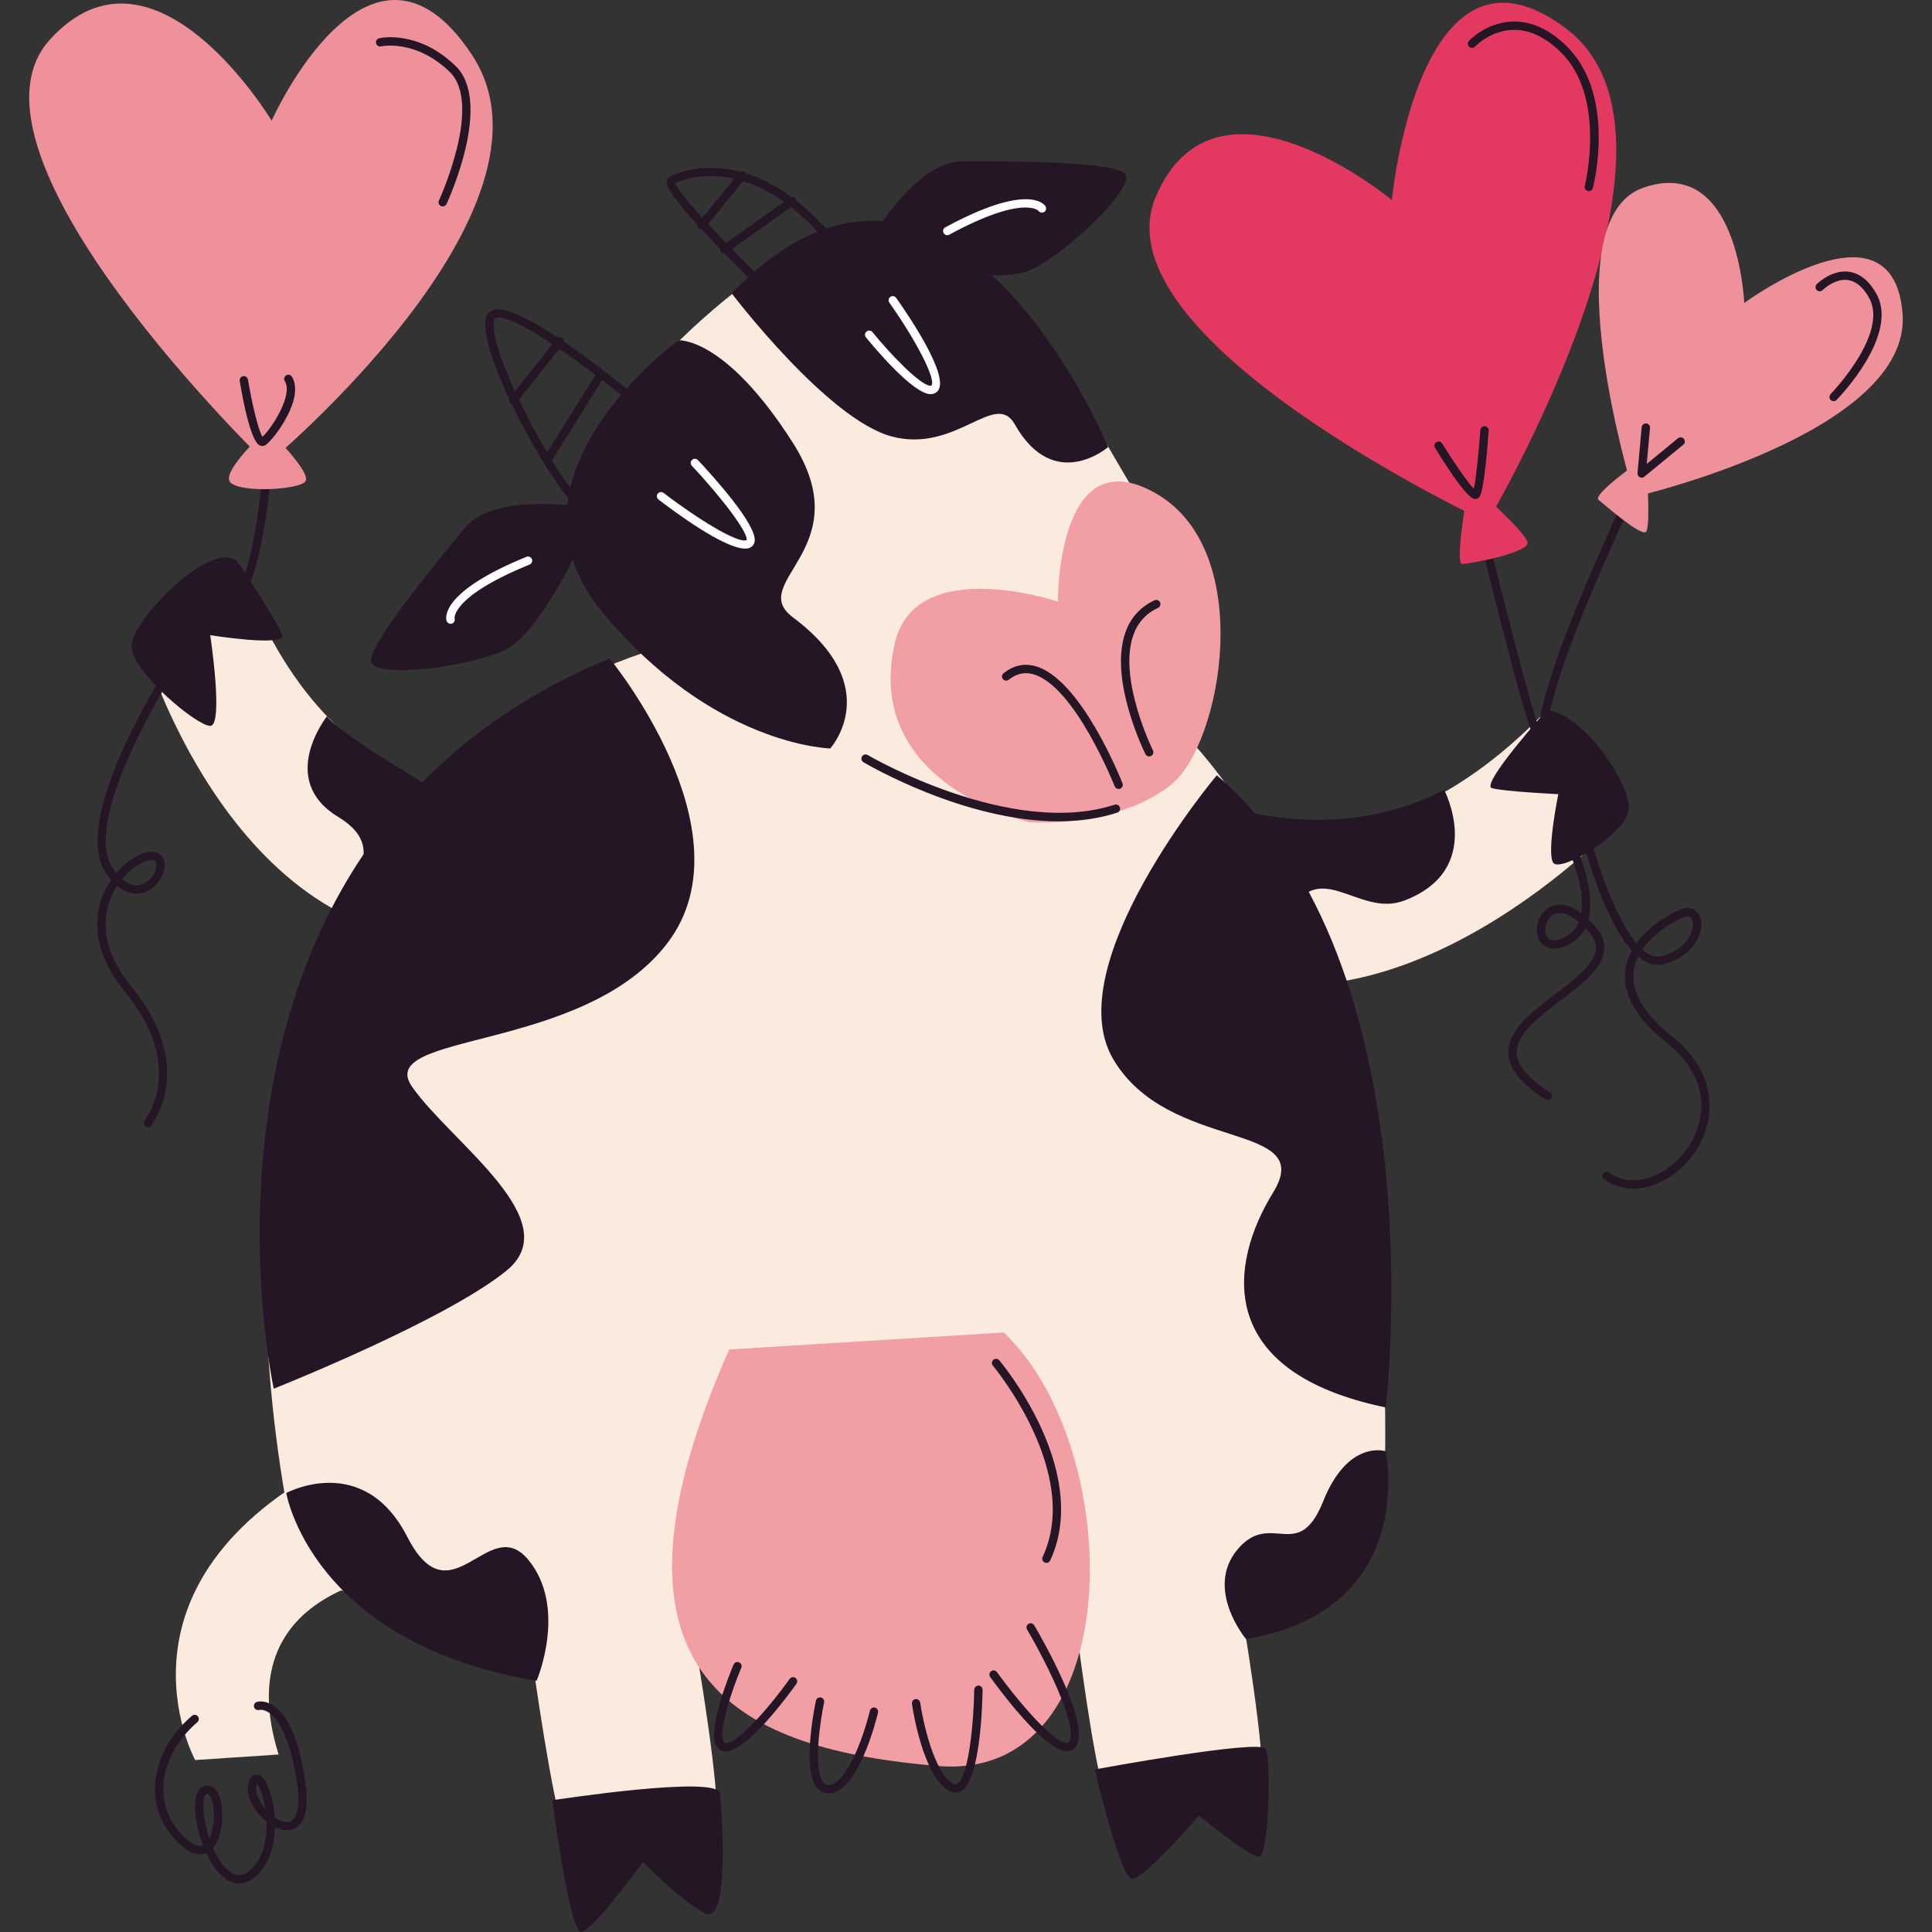 <?xml version="1.0" encoding="UTF-8"?>
<!-- Generator: Adobe Illustrator 25.2.0, SVG Export Plug-In . SVG Version: 6.00 Build 0)  -->
<svg xmlns="http://www.w3.org/2000/svg" xmlns:xlink="http://www.w3.org/1999/xlink" version="1.1" id="Capa_1" x="0px" y="0px" viewBox="0 0 512 512" style="enable-background:new 0 0 512 512;" xml:space="preserve" width="512" height="512">
<rect x="0" y="0" width="512" height="512" fill="#333333" stroke="none"/>
<g>
	<path style="fill:#FBEADE;" d="M366.686,397.873c0,0,15.435-244.412-138.565-235.506C13.085,174.803,80.359,419.363,80.359,419.363   S295.915,469.197,366.686,397.873z"/>
	<path style="fill:#FBEADE;" d="M312.149,212.581c0,0,45.951,29.738,97.701-24.32l17.297,31.126c0,0-63.722,66.801-119.249,31.424   L312.149,212.581z"/>
	<path style="fill:#FBEADE;" d="M141.656,212.099c0,0-54.184,7.741-78.512-63.031l-24.328,24.328c0,0,25.433,84.041,90.676,75.194   L141.656,212.099z"/>
	<path style="fill:#FBEADE;" d="M177.042,395.661c0,0,17.693,89.938,11.795,91.413s-33.358-0.553-37.781,0.922   c-4.423,1.474-15.297-87.911-15.297-87.911L177.042,395.661z"/>
	<path style="fill:#FBEADE;" d="M321.533,385.341c0,0,17.693,89.938,11.795,91.413c-5.898,1.474-34.648-0.737-39.072,0.737   c-4.423,1.474-14.007-87.727-14.007-87.727L321.533,385.341z"/>
	<path style="fill:#FBEADE;" d="M112.168,416.303c0,0-53.078,1.474-38.334,48.655l-22.116,1.474c0,0-26.539-48.655,41.283-81.092   L112.168,416.303z"/>
	<path style="fill:#251626;" d="M161.561,174.502c0,0,37.597,45.706,15.481,75.194c-22.116,29.488-78.143,23.59-67.822,38.334   s41.283,35.386,25.065,48.655c-16.218,13.27-61.74,31.331-61.74,31.331S41.028,224.263,161.561,174.502z"/>
	<path style="fill:#251626;" d="M322.454,205.464c0,0-42.205,50.13-27.461,75.194c14.744,25.065,54.184,16.218,42.389,35.386   c-11.795,19.167-15.481,47.549,29.857,56.949C367.239,372.993,381.43,255.594,322.454,205.464z"/>
	<path style="fill:#F19EA5;" d="M193.253,357.627l72.736-4.5c32.6,30.814,33.281,119.23-17.549,114.873   S154.041,446.216,193.253,357.627z"/>
	<path style="fill:#251626;" d="M192.302,464.148c-0.257,0-0.502-0.03-0.736-0.094c-0.803-0.219-1.436-0.763-1.83-1.574   c-2.259-4.648,3.959-19.661,4.676-21.358c0.238-0.563,0.886-0.826,1.448-0.589c0.563,0.238,0.826,0.886,0.589,1.448   c-2.555,6.053-6.096,16.708-4.723,19.532c0.145,0.297,0.295,0.373,0.423,0.407c2.59,0.725,10.892-8.274,17.119-16.993   c0.357-0.496,1.046-0.61,1.542-0.257c0.497,0.354,0.612,1.045,0.257,1.542C208.854,449.308,197.956,464.146,192.302,464.148z"/>
	<path style="fill:#251626;" d="M219.544,475.256c-1.222,0-2.288-0.518-3.082-1.498c-3.939-4.859-0.624-21.21-0.233-23.059   c0.126-0.596,0.708-0.978,1.311-0.853c0.597,0.126,0.979,0.714,0.853,1.311c-1.001,4.736-2.991,17.781-0.213,21.208   c0.38,0.47,0.801,0.679,1.364,0.679c4.567,0,9.16-12.08,10.982-19.694c0.144-0.594,0.746-0.952,1.333-0.819   c0.594,0.143,0.96,0.739,0.819,1.333C232.153,456.055,227.337,475.256,219.544,475.256z"/>
	<path style="fill:#251626;" d="M253.231,475.113c-0.477,0-1.017-0.118-1.607-0.432c-7.112-3.794-9.839-22.36-9.952-23.148   c-0.086-0.605,0.334-1.165,0.938-1.252c0.604-0.092,1.165,0.334,1.252,0.938c0.725,5.064,3.718,18.798,8.803,21.509   c0.487,0.261,0.755,0.177,0.975,0.049c3.061-1.806,4.412-16.287,4.544-24.992c0.01-0.605,0.502-1.089,1.106-1.089   c0.005,0,0.011,0,0.017,0c0.61,0.01,1.097,0.512,1.089,1.123c-0.06,3.966-0.614,23.903-5.633,26.862   C254.377,474.91,253.858,475.113,253.231,475.113z"/>
	<path style="fill:#251626;" d="M282.721,464.101c-5.807,0-17.925-16.37-20.308-19.67c-0.357-0.496-0.246-1.187,0.248-1.544   c0.496-0.36,1.186-0.247,1.544,0.248c5.258,7.279,14.888,18.755,18.484,18.755c0.021,0,0.04-0.001,0.06-0.001   c0.237-0.01,0.421-0.075,0.606-0.376c2.349-3.816-5.608-20.226-11.175-29.673c-0.31-0.526-0.135-1.204,0.391-1.514   c0.525-0.31,1.203-0.137,1.514,0.391c1.543,2.619,14.965,25.762,11.153,31.956c-0.551,0.895-1.383,1.388-2.407,1.425   C282.796,464.1,282.758,464.101,282.721,464.101z"/>
	<path style="fill:#251626;" d="M290.112,468.924c0,0,43.978-8.161,45.338-5.441c1.36,2.72,0.907,28.563-1.814,28.563   c-2.72,0-15.868-10.881-15.868-10.881s-14.508,16.775-17.682,16.775S290.112,468.924,290.112,468.924z"/>
	<path style="fill:#251626;" d="M146.389,477.085c0,0,43.978-6.801,44.431-1.814s2.72,35.364-4.08,31.737   c-6.801-3.627-16.322-13.601-16.322-13.601s-13.148,18.135-16.322,18.589S146.389,477.085,146.389,477.085z"/>
	<path style="fill:#251626;" d="M409.85,188.26c0,0-17.653,19.696-14.48,20.603c3.174,0.907,17.597,1.6,17.597,1.6   s-3.162,15.448-1.349,18.169s18.589-7.254,19.949-13.601S419.416,188.693,409.85,188.26z"/>
	<path style="fill:#251626;" d="M63.144,149.068c0,0,10.704,16.09,11.611,19.264c0.907,3.174-19.042,0-19.042,0   s3.627,24.029,0,24.029s-20.402-14.055-20.856-20.856C34.404,164.705,56.521,142.046,63.144,149.068z"/>
	<path style="fill:#251626;" d="M408.208,197.592c-1.306,0-2.834-2.107-13.015-42.71c-5.208-20.77-10.182-41.84-10.232-42.051   c-0.139-0.594,0.228-1.19,0.823-1.33c0.594-0.137,1.189,0.229,1.33,0.823c6.629,28.107,16.739,69.052,20.621,80.408   c2.072-15.116,14.482-42.604,22.091-59.455c2.058-4.559,3.836-8.497,4.951-11.172c0.235-0.564,0.883-0.828,1.446-0.595   c0.564,0.234,0.83,0.882,0.595,1.446c-1.127,2.705-2.911,6.656-4.976,11.231c-8.058,17.846-21.543,47.714-22.171,61.532   c-0.053,1.162-0.47,1.788-1.241,1.861C408.357,197.584,408.282,197.592,408.208,197.592z"/>
	<path style="fill:#251626;" d="M410.167,291.554c-0.203,0-0.408-0.056-0.593-0.173c-6.458-4.11-9.68-8.109-9.849-12.224   c-0.249-6.098,6.214-10.998,12.464-15.735c5.087-3.856,10.346-7.843,10.724-11.794c0.153-1.603-0.491-3.183-1.971-4.832   c-0.28-0.312-0.558-0.609-0.834-0.892c-0.929,1.875-2.342,3.326-4.222,4.329c-5.03,2.684-7.214,0.106-7.761-0.748   c-1.63-2.54-0.785-6.627,1.772-8.574c1.266-0.964,4.38-2.431,9.127,1.09c1.463-9.065-6.142-22.854-6.223-22.999   c-0.298-0.533-0.107-1.207,0.427-1.504c0.533-0.297,1.206-0.106,1.504,0.427c0.364,0.651,8.736,15.842,6.213,25.7   c0.531,0.503,1.079,1.066,1.644,1.695c1.89,2.105,2.74,4.299,2.527,6.521c-0.471,4.917-5.871,9.011-11.59,13.345   c-5.797,4.394-11.792,8.938-11.589,13.882c0.134,3.293,3.104,6.808,8.826,10.449c0.515,0.328,0.667,1.012,0.339,1.527   C410.89,291.373,410.532,291.554,410.167,291.554z M413.347,241.971c-0.785,0-1.493,0.23-2.109,0.699   c-1.757,1.338-2.157,4.209-1.252,5.621c1.076,1.673,3.507,0.713,4.859-0.01c1.674-0.892,2.842-2.194,3.553-3.964   C416.53,242.769,414.808,241.971,413.347,241.971z"/>
	<path style="fill:#251626;" d="M432.877,315.02c-2.649,0-5.297-0.748-7.748-2.471c-0.499-0.351-0.62-1.041-0.269-1.541   c0.351-0.499,1.041-0.62,1.541-0.269c6.808,4.783,15.546,0.582,20.315-5.801c5.32-7.121,7.243-18.837-4.84-28.421   c-8.31-6.591-12.045-13.209-11.101-19.671c0.258-1.771,0.856-3.418,1.681-4.933c-7.516-8.303-12.637-27.543-13.361-30.377   c-0.151-0.592,0.206-1.194,0.797-1.346c0.589-0.154,1.194,0.206,1.346,0.797c1.811,7.083,6.696,22.161,12.429,29.007   c3.308-4.602,8.547-7.709,11.684-8.964c2.164-0.867,3.519-0.112,4.132,0.416c1.259,1.085,1.694,3.064,1.165,5.289   c-0.775,3.258-3.761,7.279-9.817,8.792c-2.372,0.597-4.625-0.247-6.716-2.002c-0.559,1.137-0.963,2.352-1.152,3.64   c-0.821,5.626,2.64,11.554,10.287,17.619c12.472,9.892,11.617,22.937,5.238,31.477C444.758,311.254,438.817,315.02,432.877,315.02z    M435.229,251.628c1.655,1.476,3.363,2.177,5.066,1.755c5.094-1.274,7.576-4.533,8.201-7.16c0.325-1.365,0.145-2.583-0.458-3.104   c-0.51-0.442-1.297-0.262-1.866-0.036C443.751,244.051,438.362,247.06,435.229,251.628z"/>
	<path style="fill:#251626;" d="M63.353,499.151c-1.159,0-2.171-0.378-2.969-0.833c-2.269-1.292-4.229-4.039-5.713-7.249   c-1.519,0.67-3.776,0.623-6.789-2.103c-4.537-4.105-6.894-9.329-6.816-15.111c0.093-6.908,3.665-13.887,9.802-19.146   c0.464-0.398,1.163-0.344,1.558,0.12c0.398,0.463,0.344,1.161-0.12,1.558c-5.654,4.848-8.945,11.224-9.029,17.497   c-0.069,5.128,2.037,9.776,6.088,13.442c1.809,1.636,3.303,2.201,4.447,1.698c-1.707-4.488-2.503-9.434-1.985-12.478   c0.416-2.438,1.603-3.15,2.526-3.317c0.719-0.139,2.52-0.144,3.653,2.549c1.471,3.496,1.211,10.643-1.545,13.914   c1.313,3.004,3.047,5.583,5.016,6.704c1.565,0.891,3.103,0.664,4.705-0.694c4.011-3.409,4.575-9.187,4.456-12.932   c-3.067-2.466-5.727-6.773-4.808-10.22c0.388-1.454,1.076-2.221,2.045-2.281c1.257-0.071,2.293,1.071,3.229,3.397   c0.864,2.148,1.505,4.961,1.704,7.958c1.761,1.185,3.396,1.522,4.445,0.891c0.833-0.499,2.636-2.52,1.395-10.499   c-2.006-12.898-5.508-16.924-7.418-18.177c-1.458-0.956-2.501-0.7-2.543-0.687c-0.58,0.153-1.191-0.183-1.356-0.761   c-0.165-0.578,0.147-1.178,0.72-1.356c0.192-0.065,1.969-0.555,4.235,0.855c4.018,2.501,6.894,9.158,8.547,19.787   c1.064,6.842,0.241,11.127-2.445,12.735c-1.517,0.908-3.464,0.824-5.524-0.199c-0.116,4.957-1.556,10.031-5.251,13.172   C66.076,498.695,64.626,499.15,63.353,499.151z M54.849,475.396c-0.032,0-0.066,0.003-0.099,0.01   c-0.302,0.054-0.593,0.649-0.741,1.513c-0.413,2.421,0.191,6.444,1.481,10.253c1.412-2.812,1.622-7.823,0.479-10.536   C55.727,476.059,55.34,475.396,54.849,475.396z M68.104,472.696c-0.042,0.106-0.089,0.245-0.137,0.424   c-0.451,1.693,0.553,4.198,2.363,6.292C69.796,475.911,68.757,473.483,68.104,472.696z"/>
	<path style="fill:#251626;" d="M277.311,414.176c-0.157,0-0.316-0.033-0.468-0.105c-0.553-0.258-0.792-0.917-0.532-1.47   c10.436-22.297-12.943-50.398-13.18-50.679c-0.394-0.467-0.336-1.164,0.131-1.558c0.469-0.395,1.164-0.337,1.558,0.131   c0.252,0.297,6.2,7.391,10.9,17.471c6.283,13.474,7.179,25.775,2.593,35.572C278.125,413.941,277.727,414.176,277.311,414.176z"/>
	<path style="fill:#251626;" d="M86.657,189.816c0,0-13.336,16.793,2.964,26.672s-3.457,20.251,7.409,25.19   c10.866,4.939,21.239-30.623,21.239-30.623S90.114,194.756,86.657,189.816z"/>
	<path style="fill:#251626;" d="M382.72,209.334c0,0,11.058,21.01-10.505,29.304c-12.556,4.829-23.037-12.901-31.515,5.16   s-18.061-30.962-18.061-30.962S352.864,224.815,382.72,209.334z"/>
	<g>
		<path style="fill:#FBEADE;" d="M164.549,107.073c0,0,40.55-50.87,73.401-46.982s56.825,66.294,73.654,86.525    c16.829,20.231-24.274,68.547-34.47,68.869C266.94,215.807,113.573,179.669,164.549,107.073z"/>
		<path style="fill:#F19EA5;" d="M272.829,217.885c0,0-44.229-9.814-35.717-47.34c5.407-23.836,43.241-11.114,43.241-11.114    s-0.32-43.984,26.182-28.552c26.502,15.431,17.165,66.48,3.787,77.089C295.579,219.658,272.829,217.885,272.829,217.885z"/>
		<path style="fill:#251626;" d="M296.441,209.089c-0.441,0-0.857-0.266-1.029-0.701c-0.105-0.267-10.658-26.774-21.669-29.731    c-2.282-0.618-4.383-0.13-6.416,1.482c-0.478,0.38-1.174,0.298-1.553-0.179c-0.38-0.478-0.299-1.174,0.179-1.553    c2.582-2.049,5.395-2.682,8.364-1.885c12.081,3.247,22.706,29.924,23.153,31.057c0.224,0.568-0.056,1.211-0.624,1.434    C296.713,209.064,296.576,209.089,296.441,209.089z"/>
		<path style="fill:#251626;" d="M304.547,200.459c-0.407,0-0.798-0.225-0.991-0.613c-0.398-0.801-9.697-19.768-5.316-32.233    c1.38-3.925,3.977-6.795,7.72-8.529c0.554-0.258,1.213-0.014,1.468,0.539c0.257,0.554,0.016,1.211-0.539,1.468    c-3.179,1.473-5.386,3.913-6.561,7.252c-4.073,11.583,5.116,30.332,5.209,30.52c0.272,0.546,0.049,1.211-0.499,1.482    C304.879,200.422,304.712,200.459,304.547,200.459z"/>
		<path style="fill:#251626;" d="M179.848,90.191c0,0,12.302-1.017,30.245,27.119s-12.532,36.91,0.058,46.309    c24.68,18.424,9.871,34.727,9.871,34.727s-31.288-0.645-60.636-36.454S179.848,90.191,179.848,90.191z"/>
		<path style="fill:#251626;" d="M193.896,77.72c0,0,25.383,33.445,42.45,37.958c17.067,4.513,27.401-12.41,32.583-3.232    c10.413,18.441,24.732,6.033,24.732,6.033S251.922,17.456,193.896,77.72z"/>
		<path style="fill:#FFFFFF;" d="M197.466,145.387c-5.568,0.001-18.758-9.78-22.954-13.006c-0.484-0.373-0.576-1.067-0.203-1.551    c0.373-0.484,1.066-0.576,1.551-0.203c8.87,6.817,19.789,13.535,21.978,12.506c0.636-1.59-5.983-10.629-14.493-19.691    c-0.419-0.445-0.396-1.145,0.049-1.563c0.446-0.417,1.147-0.397,1.563,0.049c3.733,3.974,15.851,17.28,15.022,21.637    c-0.134,0.711-0.559,1.267-1.197,1.568C198.414,145.306,197.971,145.387,197.466,145.387z"/>
		<path style="fill:#FFFFFF;" d="M246.628,104.452c-0.011,0-0.021,0-0.03,0c-4.655-0.044-15.069-12.54-17.109-15.044    c-0.386-0.474-0.314-1.171,0.159-1.556c0.476-0.387,1.172-0.312,1.556,0.159c4.801,5.894,12.759,14.205,15.415,14.23    c0.137,0.013,0.19-0.036,0.213-0.062c1.295-1.529-3.808-11.587-11.142-21.965c-0.353-0.499-0.234-1.189,0.265-1.541    c0.496-0.354,1.19-0.234,1.541,0.265c3.407,4.82,14.27,20.841,11.023,24.671C248.052,104.161,247.398,104.452,246.628,104.452z"/>
		<path style="fill:#251626;" d="M153.255,134.423c-0.268,0-0.536-0.096-0.748-0.292c-6.92-6.356-25.843-40.365-23.741-49.743    c0.248-1.11,0.922-1.881,1.948-2.23c7.011-2.408,33.571,19.331,38.823,23.711c0.469,0.391,0.532,1.087,0.14,1.557    c-0.39,0.47-1.085,0.533-1.557,0.14c-11.79-9.83-32.185-24.828-36.694-23.315c-0.243,0.082-0.411,0.215-0.502,0.62    c-1.755,7.83,15.929,41.063,23.08,47.63c0.449,0.413,0.479,1.112,0.066,1.563C153.851,134.303,153.553,134.423,153.255,134.423z"/>
		<path style="fill:#251626;" d="M206.463,81.018c-0.275,0-0.551-0.102-0.765-0.307c-8.878-8.501-29.479-28.702-29.044-32.677    c0.055-0.505,0.315-0.923,0.731-1.176c0.208-0.126,21.343-11.75,44.883,17.665c0.381,0.477,0.303,1.173-0.173,1.555    c-0.478,0.383-1.174,0.305-1.554-0.173c-20.604-25.745-38.745-18.711-41.614-17.356c1.131,3.257,14.984,17.814,28.3,30.564    c0.442,0.423,0.457,1.123,0.035,1.564C207.044,80.904,206.754,81.018,206.463,81.018z"/>
		<path style="fill:#251626;" d="M157.081,134.676c0,0-25.636-4.729-33.814,5.135c-8.178,9.864-26.097,31.705-24.888,35.703    s23.647,1.789,34.926-3.018S158.74,134.443,157.081,134.676z"/>
		<path style="fill:#FFFFFF;" d="M119.417,165.322c-0.479,0-0.929-0.325-1.077-0.805c-0.234-0.757-1.624-7.665,21.18-16.956    c0.563-0.234,1.209,0.041,1.441,0.607c0.231,0.565-0.041,1.211-0.607,1.441c-20.774,8.465-19.898,14.252-19.886,14.31    c0.18,0.584-0.154,1.176-0.738,1.356C119.627,165.306,119.521,165.322,119.417,165.322z"/>
		<path style="fill:#251626;" d="M229.401,65.646c0,0,12.611-22.815,25.424-22.877c12.813-0.062,41.064-0.052,43.387,3.418    c2.323,3.47-13.622,19.412-24.494,25.079C262.847,76.934,228.169,66.78,229.401,65.646z"/>
		<path style="fill:#FFFFFF;" d="M251.031,62.326c-0.393,0-0.773-0.209-0.973-0.579c-0.292-0.537-0.092-1.208,0.445-1.499    c21.649-11.731,26.107-6.272,26.545-5.611c0.337,0.51,0.197,1.197-0.312,1.532c-0.497,0.328-1.16,0.203-1.504-0.272    c-0.146-0.159-4.222-4.242-23.674,6.295C251.389,62.282,251.209,62.326,251.031,62.326z"/>
	</g>
	<path style="fill:#251626;" d="M280.52,217.657c-24.905,0-50.408-14.899-51.702-15.665c-0.525-0.311-0.699-0.989-0.388-1.515   c0.312-0.525,0.99-0.698,1.515-0.388c0.375,0.221,37.87,22.121,65.443,13.169c0.577-0.189,1.203,0.128,1.393,0.711   c0.189,0.581-0.13,1.204-0.711,1.393C291.075,216.984,285.81,217.657,280.52,217.657z"/>
	<path style="fill:#251626;" d="M75.861,395.661c0,0,6.635,39.809,66.348,49.761c0,0,8.293-19.351-2.212-32.068   c-10.505-12.717-20.457,16.587-32.068-6.082S75.861,395.661,75.861,395.661z"/>
	<path style="fill:#251626;" d="M367.239,384.603c0,0,8.846,42.02-37.044,49.761c0,0-11.058-13.27-2.212-23.775   c8.846-10.505,16.034,3.87,22.669-12.717S367.239,384.603,367.239,384.603z"/>
	<path style="fill:#251626;" d="M145.167,122.785c-0.2,0-0.403-0.054-0.585-0.168c-0.517-0.323-0.675-1.005-0.351-1.524   l13.997-22.396c0.324-0.519,1.003-0.677,1.524-0.351c0.517,0.323,0.675,1.005,0.351,1.524l-13.997,22.396   C145.896,122.601,145.535,122.785,145.167,122.785z"/>
	<path style="fill:#251626;" d="M135.968,107.188c-0.241,0-0.484-0.079-0.687-0.24c-0.478-0.38-0.558-1.076-0.178-1.554   L147.5,89.797c0.381-0.479,1.076-0.556,1.554-0.178c0.478,0.38,0.558,1.076,0.178,1.554l-12.397,15.598   C136.616,107.046,136.295,107.188,135.968,107.188z"/>
	<path style="fill:#251626;" d="M185.959,60.797c-0.246,0-0.493-0.082-0.699-0.249c-0.473-0.388-0.543-1.084-0.157-1.556   l10.798-13.198c0.387-0.473,1.083-0.543,1.556-0.157c0.473,0.388,0.543,1.084,0.157,1.556l-10.798,13.198   C186.598,60.658,186.28,60.797,185.959,60.797z"/>
	<path style="fill:#251626;" d="M191.96,67.195c-0.346,0-0.687-0.162-0.902-0.465c-0.354-0.497-0.238-1.188,0.26-1.542   l17.996-12.798c0.499-0.352,1.189-0.235,1.542,0.261s0.236,1.188-0.261,1.542L192.6,66.991   C192.405,67.129,192.182,67.195,191.96,67.195z"/>
	<path style="fill:#251626;" d="M60.566,161.6c-0.427,0-0.833-0.247-1.014-0.663c-0.245-0.559,0.01-1.211,0.57-1.456   c9.131-3.996,11.131-51.71,11.131-69.758c0-0.611,0.495-1.106,1.106-1.106s1.106,0.495,1.106,1.106   c0,6.789-0.35,66.487-12.458,71.784C60.864,161.571,60.714,161.6,60.566,161.6z"/>
	<path style="fill:#251626;" d="M39.186,298.718c-0.242,0-0.485-0.079-0.689-0.241c-0.477-0.38-0.556-1.074-0.177-1.553   c0.457-0.576,10.995-14.34-5.149-33.995c-10.547-12.839-7.558-23.037-4.838-27.973c0.348-0.632,0.722-1.236,1.119-1.812   c-0.498-0.58-1.002-1.244-1.508-2.002c-9.14-13.71,14.459-51.22,15.467-52.811c0.327-0.516,1.008-0.667,1.527-0.341   c0.515,0.327,0.668,1.011,0.341,1.527c-0.24,0.377-23.843,37.876-15.495,50.398c0.346,0.518,0.695,0.996,1.05,1.43   c3.255-3.807,7.357-5.929,9.963-5.6c1.599,0.2,2.664,1.29,2.849,2.917c0.301,2.653-1.883,6.543-5.259,7.777   c-1.563,0.569-4.282,0.893-7.343-1.701c-0.27,0.411-0.529,0.84-0.774,1.285c-2.45,4.446-5.109,13.671,4.61,25.503   c9.011,10.969,9.965,20.346,9.18,26.281c-0.86,6.497-3.883,10.337-4.011,10.498C39.831,298.577,39.51,298.718,39.186,298.718z    M32.368,232.949c1.765,1.531,3.567,2.03,5.26,1.412c2.362-0.863,4.021-3.688,3.821-5.45c-0.086-0.763-0.496-0.918-0.925-0.972   C38.729,227.73,35.234,229.507,32.368,232.949z"/>
	<path style="fill:#EE919B;" d="M70.802,122.979c0,0-85.159-82.151-57.553-112.51s58.738,21.513,58.738,21.513   s26.081-58.318,53.082-17.452S70.802,122.979,70.802,122.979z"/>
	<path style="fill:#EE919B;" d="M70.885,113.683c0,0-12.164,11.058-9.952,14.007c2.212,2.949,17.693,2.212,19.904,0   C83.049,125.478,70.885,113.683,70.885,113.683z"/>
	<path style="fill:#251626;" d="M69.51,118.192c-0.214,0-0.43-0.044-0.638-0.134c-2.34-1.014-4.353-11.145-5.344-17.096   c-0.1-0.601,0.307-1.172,0.909-1.272c0.598-0.108,1.172,0.307,1.272,0.909c1.043,6.258,2.743,13.438,3.854,15.16   c2.347-2.136,8.205-11.039,5.909-14.767c-0.32-0.521-0.158-1.202,0.362-1.522c0.519-0.323,1.202-0.158,1.522,0.362   c3.511,5.704-4.755,16.615-6.963,18.087C70.122,118.102,69.817,118.192,69.51,118.192z"/>
	<path style="fill:#251626;" d="M117.327,54.707c-0.156,0-0.314-0.033-0.464-0.103c-0.554-0.258-0.795-0.916-0.538-1.469   c0.119-0.255,11.722-25.561,2.816-34.123c-9.047-8.701-18.064-6.747-18.152-6.723c-0.593,0.141-1.188-0.233-1.326-0.829   c-0.137-0.595,0.234-1.189,0.829-1.326c0.415-0.096,10.282-2.235,20.182,7.285c10.038,9.651-1.834,35.551-2.343,36.649   C118.144,54.471,117.744,54.707,117.327,54.707z"/>
	<path style="fill:#E33961;" d="M394.147,138.379c0,0-103.848-48.451-87.848-86.237c16-37.786,62.548,0.855,62.548,0.855   s7.281-74.972,46.288-45.348S394.147,138.379,394.147,138.379z"/>
	<path style="fill:#EE919B;" d="M433.15,131.675c0,0-22.78-73.31,2.399-81.955s26.688,30.574,26.688,30.574   s39.358-28.968,41.954,2.704S433.15,131.675,433.15,131.675z"/>
	<path style="fill:#E33961;" d="M389.355,127.689c0,0-4.055,21.747-1.843,21.747c2.212,0,17.324-2.949,17.324-5.529   S389.355,127.689,389.355,127.689z"/>
	<path style="fill:#EE919B;" d="M436.167,121.055c0,0-14.375,9.952-12.532,11.427c1.843,1.474,11.058,9.584,12.532,8.478   C437.642,139.853,436.167,121.055,436.167,121.055z"/>
	<path style="fill:#251626;" d="M390.984,132.219c-0.023,0-0.045,0-0.068-0.001c-0.581-0.027-2.35-0.108-10.611-13.532   c-0.32-0.521-0.158-1.202,0.362-1.522c0.522-0.321,1.201-0.158,1.522,0.362c2.983,4.847,6.7,10.276,8.385,12   c0.564-2.446,1.289-9.325,1.734-15.554c0.043-0.609,0.546-1.07,1.181-1.024c0.609,0.043,1.068,0.572,1.024,1.181   c-0.339,4.753-1.255,15.975-2.43,17.541C391.819,132.021,391.422,132.219,390.984,132.219z"/>
	<path style="fill:#251626;" d="M435.061,126.584c-0.177,0-0.354-0.042-0.517-0.129c-0.394-0.208-0.624-0.634-0.584-1.078   l1.106-12.164c0.056-0.608,0.582-1.056,1.202-1.001c0.608,0.055,1.056,0.593,1.001,1.202l-0.867,9.531l8.279-6.8   c0.474-0.39,1.17-0.317,1.556,0.152c0.388,0.472,0.32,1.168-0.152,1.556l-10.322,8.478   C435.561,126.499,435.312,126.584,435.061,126.584z"/>
	<path style="fill:#251626;" d="M421.056,50.652c-0.092,0-0.184-0.011-0.276-0.035c-0.592-0.152-0.947-0.755-0.796-1.347   c0.062-0.238,5.941-23.848-6.692-35.781c-5.168-4.88-10.481-6.57-15.795-5.021c-4.018,1.171-6.572,3.842-6.598,3.869   c-0.418,0.442-1.119,0.465-1.561,0.049c-0.445-0.418-0.469-1.116-0.052-1.562c0.187-0.2,4.658-4.896,11.522-5.109   c4.853-0.161,9.515,1.928,14.003,6.167c13.588,12.832,7.579,36.92,7.316,37.938C421.998,50.321,421.549,50.652,421.056,50.652z"/>
	<path style="fill:#251626;" d="M485.928,106.31c-0.279,0-0.557-0.105-0.773-0.315c-0.436-0.427-0.444-1.126-0.017-1.564   c0.156-0.16,15.566-16.11,10.152-25.586c-1.593-2.787-3.47-4.347-5.579-4.633c-3.487-0.492-6.656,2.625-6.688,2.657   c-0.432,0.428-1.132,0.43-1.564-0.004c-0.43-0.432-0.43-1.131,0.001-1.562c0.159-0.16,3.96-3.897,8.533-3.285   c2.831,0.379,5.26,2.307,7.216,5.73c6.24,10.92-9.805,27.527-10.491,28.229C486.502,106.199,486.215,106.31,485.928,106.31z"/>
</g>















</svg>
